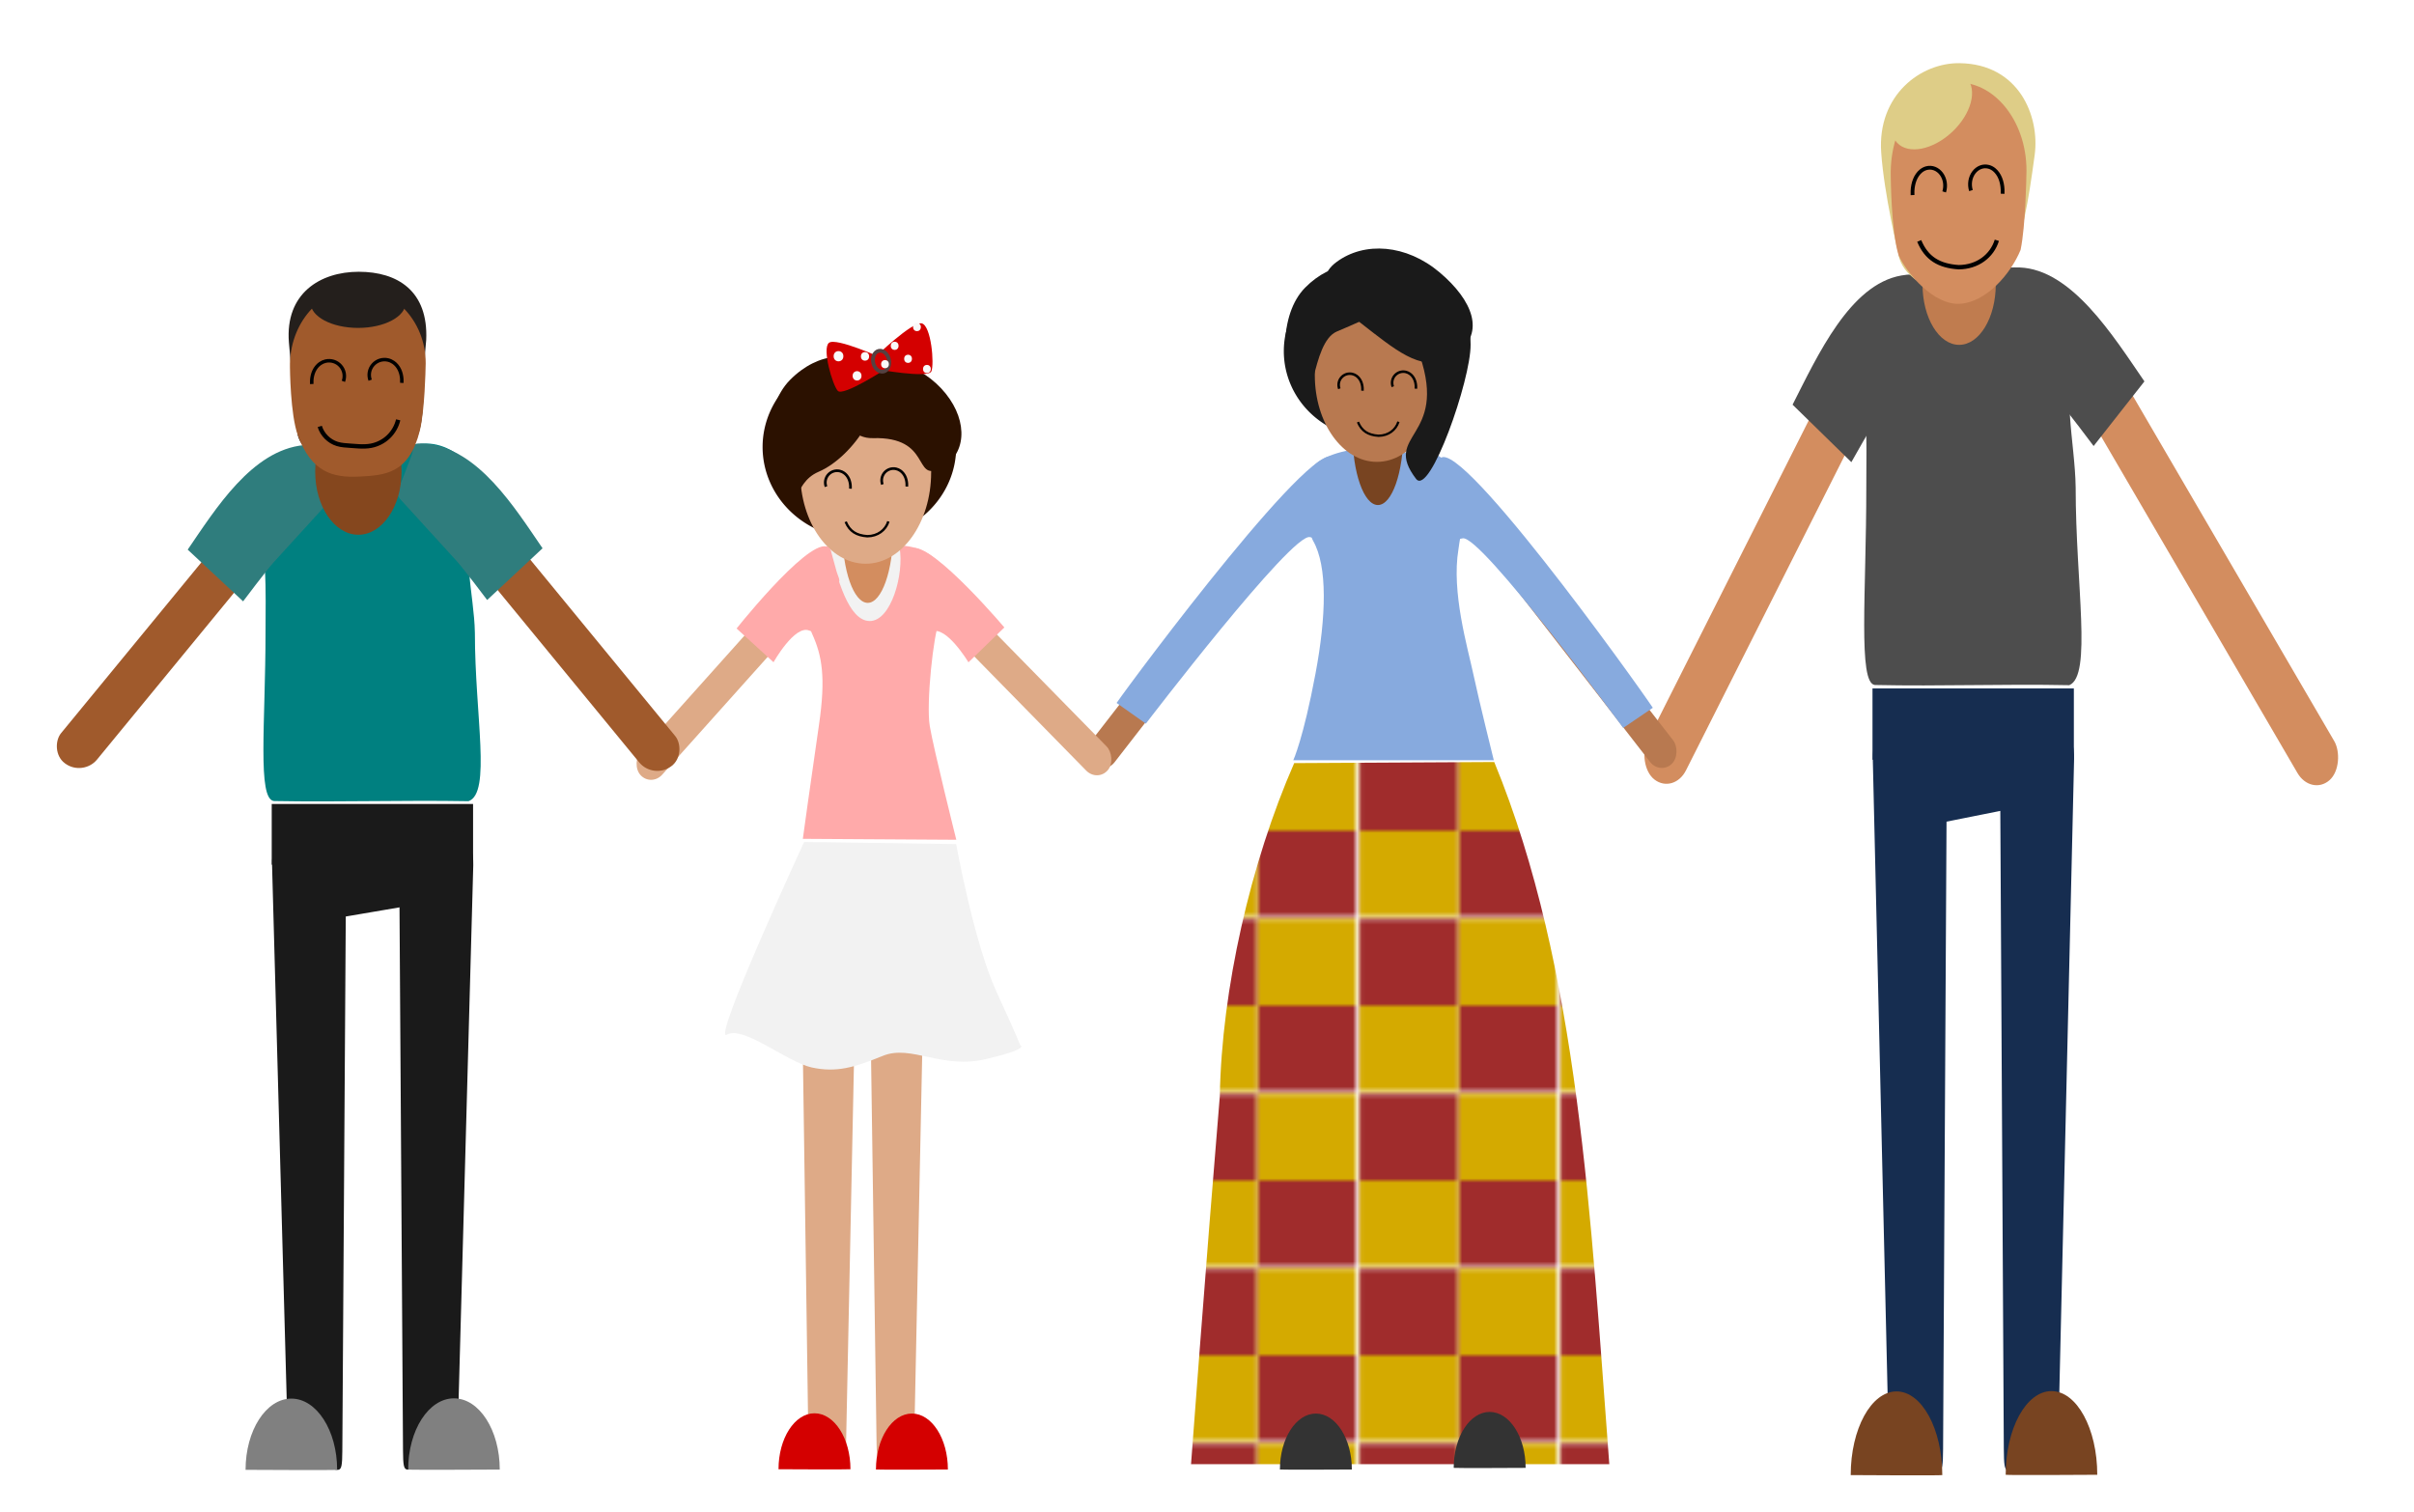 <?xml version="1.0" encoding="UTF-8" standalone="no"?>
<!-- Created with Inkscape (http://www.inkscape.org/) -->

<svg
   xmlns:dc="http://purl.org/dc/elements/1.1/"
   xmlns:cc="http://creativecommons.org/ns#"
   xmlns:rdf="http://www.w3.org/1999/02/22-rdf-syntax-ns#"
   xmlns:svg="http://www.w3.org/2000/svg"
   xmlns="http://www.w3.org/2000/svg"
   xmlns:xlink="http://www.w3.org/1999/xlink"
   xmlns:sodipodi="http://sodipodi.sourceforge.net/DTD/sodipodi-0.dtd"
   xmlns:inkscape="http://www.inkscape.org/namespaces/inkscape"
   width="146.303mm"
   height="91.673mm"
   viewBox="0 0 146.303 91.673"
   version="1.1"
   id="svg8"
   inkscape:version="0.92.2 (5c3e80d, 2017-08-06)"
   sodipodi:docname="fellowship.svg">
  <defs
     id="defs2">
    <pattern
       inkscape:collect="always"
       xlink:href="#pattern2616"
       id="pattern2625"
       patternTransform="matrix(0.265,0,0,0.265,24.953,498.004)" />
    <pattern
       patternTransform="matrix(0.255,0,0,0.259,179.618,537.452)"
       id="pattern8191"
       xlink:href="#pattern8054" />
    <pattern
       patternTransform="matrix(0.255,0,0,0.259,306.758,658.448)"
       id="pattern8054"
       xlink:href="#pattern2011-9" />
    <pattern
       patternTransform="matrix(0.258,0,0,0.262,175.908,633.509)"
       id="pattern2011-9"
       xlink:href="#pattern1992-6" />
    <pattern
       id="pattern1992-6"
       patternTransform="translate(717.772,19.823)"
       height="77.327"
       width="107.222"
       patternUnits="userSpaceOnUse">
      <g
         transform="matrix(0.278,0,0,0.278,259.405,176.245)"
         id="g1798-6">
        <rect
           y="-633.399"
           x="-932.264"
           height="255.848"
           width="55.049"
           id="rect1646-1-5"
           style="opacity:1;fill:#ecf0f1;fill-opacity:1;stroke:#191f23;stroke-width:0;stroke-linecap:butt;stroke-linejoin:round;stroke-miterlimit:2;stroke-dasharray:none;stroke-opacity:1;paint-order:markers stroke fill" />
        <rect
           y="-633.399"
           x="-877.216"
           height="255.848"
           width="55.049"
           id="rect1648-2-0"
           style="opacity:1;fill:#f1c40f;fill-opacity:1;stroke:#191f23;stroke-width:0;stroke-linecap:butt;stroke-linejoin:round;stroke-miterlimit:2;stroke-dasharray:none;stroke-opacity:1;paint-order:markers stroke fill" />
        <rect
           y="-633.399"
           x="-822.167"
           height="255.848"
           width="55.049"
           id="rect1650-6-7"
           style="opacity:1;fill:#1abc9c;fill-opacity:1;stroke:#191f23;stroke-width:0;stroke-linecap:butt;stroke-linejoin:round;stroke-miterlimit:2;stroke-dasharray:none;stroke-opacity:1;paint-order:markers stroke fill" />
        <rect
           y="-633.399"
           x="-767.119"
           height="255.848"
           width="55.049"
           id="rect1652-3-2"
           style="opacity:1;fill:#2ecc71;fill-opacity:1;stroke:#191f23;stroke-width:0;stroke-linecap:butt;stroke-linejoin:round;stroke-miterlimit:2;stroke-dasharray:none;stroke-opacity:1;paint-order:markers stroke fill" />
        <rect
           y="-633.399"
           x="-712.07"
           height="255.848"
           width="55.049"
           id="rect1654-6-6"
           style="opacity:1;fill:#9b59b6;fill-opacity:1;stroke:#191f23;stroke-width:0;stroke-linecap:butt;stroke-linejoin:round;stroke-miterlimit:2;stroke-dasharray:none;stroke-opacity:1;paint-order:markers stroke fill" />
        <rect
           y="-633.399"
           x="-657.022"
           height="255.848"
           width="55.049"
           id="rect1656-7-6"
           style="opacity:1;fill:#e74c3c;fill-opacity:1;stroke:#191f23;stroke-width:0;stroke-linecap:butt;stroke-linejoin:round;stroke-miterlimit:2;stroke-dasharray:none;stroke-opacity:1;paint-order:markers stroke fill" />
        <rect
           y="-633.399"
           x="-601.973"
           height="255.848"
           width="55.049"
           id="rect1658-9-6"
           style="opacity:1;fill:#3498db;fill-opacity:1;stroke:#191f23;stroke-width:0;stroke-linecap:butt;stroke-linejoin:round;stroke-miterlimit:2;stroke-dasharray:none;stroke-opacity:1;paint-order:markers stroke fill" />
        <rect
           y="-377.552"
           x="-932.264"
           height="22.054"
           width="55.049"
           id="rect1660-9-5"
           style="opacity:1;fill:#3498db;fill-opacity:1;stroke:#191f23;stroke-width:0;stroke-linecap:butt;stroke-linejoin:round;stroke-miterlimit:2;stroke-dasharray:none;stroke-opacity:1;paint-order:markers stroke fill" />
        <rect
           y="-377.552"
           x="-877.216"
           height="22.054"
           width="55.049"
           id="rect1662-2-6"
           style="opacity:1;fill:#1a1a1a;fill-opacity:1;stroke:#191f23;stroke-width:0;stroke-linecap:butt;stroke-linejoin:round;stroke-miterlimit:2;stroke-dasharray:none;stroke-opacity:1;paint-order:markers stroke fill" />
        <rect
           y="-377.552"
           x="-822.167"
           height="22.054"
           width="55.049"
           id="rect1664-9-0"
           style="opacity:1;fill:#9b59b6;fill-opacity:1;stroke:#191f23;stroke-width:0;stroke-linecap:butt;stroke-linejoin:round;stroke-miterlimit:2;stroke-dasharray:none;stroke-opacity:1;paint-order:markers stroke fill" />
        <rect
           y="-377.552"
           x="-767.119"
           height="22.054"
           width="55.049"
           id="rect1666-9-2"
           style="opacity:1;fill:#1a1a1a;fill-opacity:1;stroke:#191f23;stroke-width:0;stroke-linecap:butt;stroke-linejoin:round;stroke-miterlimit:2;stroke-dasharray:none;stroke-opacity:1;paint-order:markers stroke fill" />
        <rect
           y="-377.552"
           x="-712.07"
           height="22.054"
           width="55.049"
           id="rect1668-8-6"
           style="opacity:1;fill:#1abc9c;fill-opacity:1;stroke:#191f23;stroke-width:0;stroke-linecap:butt;stroke-linejoin:round;stroke-miterlimit:2;stroke-dasharray:none;stroke-opacity:1;paint-order:markers stroke fill" />
        <rect
           y="-377.552"
           x="-657.022"
           height="22.054"
           width="55.049"
           id="rect1670-2-5"
           style="opacity:1;fill:#1a1a1a;fill-opacity:1;stroke:#191f23;stroke-width:0;stroke-linecap:butt;stroke-linejoin:round;stroke-miterlimit:2;stroke-dasharray:none;stroke-opacity:1;paint-order:markers stroke fill" />
        <rect
           y="-377.552"
           x="-601.973"
           height="22.054"
           width="55.049"
           id="rect1672-6-9"
           style="opacity:1;fill:#ecf0f1;fill-opacity:1;stroke:#191f23;stroke-width:0;stroke-linecap:butt;stroke-linejoin:round;stroke-miterlimit:2;stroke-dasharray:none;stroke-opacity:1;paint-order:markers stroke fill" />
      </g>
    </pattern>
    <pattern
       patternUnits="userSpaceOnUse"
       width="45.255"
       height="39.598"
       patternTransform="matrix(0.265,0,0,0.265,94.48,466.689)"
       id="pattern2616">
      <g
         id="g1898"
         transform="matrix(3.78,0,0,3.78,-357.089,-1763.865)">
        <rect
           style="opacity:1;vector-effect:none;fill:#a02c2c;fill-opacity:1;stroke:none;stroke-width:0.265;stroke-linecap:butt;stroke-linejoin:round;stroke-miterlimit:4;stroke-dasharray:none;stroke-dashoffset:0;stroke-opacity:1;paint-order:markers stroke fill"
           id="rect1847"
           width="5.987"
           height="5.238"
           x="94.48"
           y="466.689" />
        <rect
           style="opacity:1;vector-effect:none;fill:#a02c2c;fill-opacity:1;stroke:none;stroke-width:0.265;stroke-linecap:butt;stroke-linejoin:round;stroke-miterlimit:4;stroke-dasharray:none;stroke-dashoffset:0;stroke-opacity:1;paint-order:markers stroke fill"
           id="rect1847-5"
           width="5.987"
           height="5.238"
           x="100.467"
           y="471.928" />
        <rect
           style="opacity:1;vector-effect:none;fill:#d4aa00;fill-opacity:1;stroke:none;stroke-width:0.265;stroke-linecap:butt;stroke-linejoin:round;stroke-miterlimit:4;stroke-dasharray:none;stroke-dashoffset:0;stroke-opacity:1;paint-order:markers stroke fill"
           id="rect1847-5-9"
           width="5.987"
           height="5.238"
           x="100.467"
           y="466.689" />
        <rect
           style="opacity:1;vector-effect:none;fill:#d4aa00;fill-opacity:1;stroke:none;stroke-width:0.265;stroke-linecap:butt;stroke-linejoin:round;stroke-miterlimit:4;stroke-dasharray:none;stroke-dashoffset:0;stroke-opacity:1;paint-order:markers stroke fill"
           id="rect1847-5-9-0"
           width="5.987"
           height="5.238"
           x="94.48"
           y="471.928" />
      </g>
    </pattern>
    <pattern
       y="0"
       x="0"
       height="6"
       width="6"
       patternUnits="userSpaceOnUse"
       id="EMFhbasepattern" />
  </defs>
  <sodipodi:namedview
     id="base"
     pagecolor="#ffffff"
     bordercolor="#666666"
     borderopacity="1.0"
     inkscape:pageopacity="0.0"
     inkscape:pageshadow="2"
     inkscape:zoom="0.35355339"
     inkscape:cx="213.00996"
     inkscape:cy="256.61994"
     inkscape:document-units="mm"
     inkscape:current-layer="layer1"
     showgrid="false"
     inkscape:snap-global="false"
     showguides="true"
     inkscape:guide-bbox="true"
     inkscape:window-width="1366"
     inkscape:window-height="768"
     inkscape:window-x="0"
     inkscape:window-y="0"
     inkscape:window-maximized="1"
     fit-margin-top="0"
     fit-margin-left="0"
     fit-margin-right="0"
     fit-margin-bottom="0" />
  <g
     inkscape:label="Layer 1"
     inkscape:groupmode="layer"
     id="layer1"
     transform="translate(45.245,-484.752)">
    <rect
       style="opacity:1;vector-effect:none;fill:#333333;fill-opacity:1;stroke:none;stroke-width:0.257;stroke-linecap:butt;stroke-linejoin:round;stroke-miterlimit:4;stroke-dasharray:none;stroke-dashoffset:0;stroke-opacity:1;paint-order:markers stroke fill"
       id="rect3189"
       width="146.303"
       height="91.673"
       x="-131.562"
       y="289.691"
       ry="1.63" />
    <rect
       transform="matrix(0.794,0.608,-0.45,0.893,0,0)"
       ry="1.63"
       y="366.692"
       x="292.164"
       height="29.132"
       width="2.952"
       id="rect7932-7-3"
       style="opacity:1;vector-effect:none;fill:#d38d5f;fill-opacity:1;fill-rule:nonzero;stroke:none;stroke-width:0;stroke-linecap:butt;stroke-linejoin:round;stroke-miterlimit:4;stroke-dasharray:none;stroke-dashoffset:0;stroke-opacity:1;paint-order:markers stroke fill" />
    <rect
       transform="matrix(-0.731,0.682,0.613,0.79,0,0)"
       ry="0.985"
       y="410.742"
       x="281.546"
       height="17.603"
       width="1.916"
       id="rect7932-5-4-4-0"
       style="opacity:1;vector-effect:none;fill:#b87950;fill-opacity:1;fill-rule:nonzero;stroke:none;stroke-width:0;stroke-linecap:butt;stroke-linejoin:round;stroke-miterlimit:4;stroke-dasharray:none;stroke-dashoffset:0;stroke-opacity:1;paint-order:markers stroke fill" />
    <path
       inkscape:connector-curvature="0"
       style="opacity:1;vector-effect:none;fill:#87aade;fill-opacity:1;stroke:none;stroke-width:0;stroke-linecap:butt;stroke-linejoin:round;stroke-miterlimit:4;stroke-dasharray:none;stroke-dashoffset:0;stroke-opacity:1;paint-order:markers stroke fill"
       d="m 42.643,513.256 -0.458,1.213 c -0.197,0.523 -0.459,0.688 -0.081,1.099 0,0 -0.563,2.241 1.296,1.814 1.1,-0.253 9.73,11.491 9.73,11.491 l 1.796,-1.221 c -0.964,-1.459 -12.327,-17.329 -12.962,-14.957 z"
       id="rect903-3-2-6-8-2-1"
       sodipodi:nodetypes="cccscccc" />
    <rect
       transform="matrix(0.731,0.682,-0.613,0.79,0,0)"
       ry="0.985"
       y="357.961"
       x="342.71"
       height="17.603"
       width="1.916"
       id="rect7932-5-4-4"
       style="opacity:1;vector-effect:none;fill:#b87950;fill-opacity:1;fill-rule:nonzero;stroke:none;stroke-width:0;stroke-linecap:butt;stroke-linejoin:round;stroke-miterlimit:4;stroke-dasharray:none;stroke-dashoffset:0;stroke-opacity:1;paint-order:markers stroke fill" />
    <rect
       transform="matrix(0.681,0.732,-0.667,0.745,0,0)"
       ry="0.985"
       y="350.834"
       x="350.478"
       height="17.603"
       width="1.916"
       id="rect7932-5-4"
       style="opacity:1;vector-effect:none;fill:#deaa87;fill-opacity:1;fill-rule:nonzero;stroke:none;stroke-width:0;stroke-linecap:butt;stroke-linejoin:round;stroke-miterlimit:4;stroke-dasharray:none;stroke-dashoffset:0;stroke-opacity:1;paint-order:markers stroke fill" />
    <rect
       transform="matrix(-0.755,0.655,0.504,0.864,0,0)"
       ry="1.63"
       y="443.7"
       x="187.102"
       height="29.132"
       width="2.952"
       id="rect7932-7-3-8"
       style="opacity:1;vector-effect:none;fill:#d38d5f;fill-opacity:1;fill-rule:nonzero;stroke:none;stroke-width:0;stroke-linecap:butt;stroke-linejoin:round;stroke-miterlimit:4;stroke-dasharray:none;stroke-dashoffset:0;stroke-opacity:1;paint-order:markers stroke fill" />
    <rect
       transform="matrix(0.804,0.594,-0.635,0.773,0,0)"
       ry="1.335"
       y="428.216"
       x="304.323"
       height="23.856"
       width="2.704"
       id="rect7932-7"
       style="opacity:1;vector-effect:none;fill:#a05a2c;fill-opacity:1;fill-rule:nonzero;stroke:none;stroke-width:0;stroke-linecap:butt;stroke-linejoin:round;stroke-miterlimit:4;stroke-dasharray:none;stroke-dashoffset:0;stroke-opacity:1;paint-order:markers stroke fill" />
    <g
       id="g985">
      <path
         style="opacity:1;vector-effect:none;fill:#1a1a1a;fill-opacity:1;fill-rule:nonzero;stroke:none;stroke-width:0;stroke-linecap:butt;stroke-linejoin:round;stroke-miterlimit:4;stroke-dasharray:none;stroke-dashoffset:0;stroke-opacity:1;paint-order:markers stroke fill"
         d="m -25.987,573.777 0.168,-0.014 c 1.155,-0.098 1.31,0.646 1.321,-1.057 l 0.226,-35.085 c 0.011,-1.704 -1.049,-2.716 -2.204,-2.618 l -0.168,0.014 c -1.155,0.098 -2.158,0.491 -2.112,2.194 l 0.943,34.395 c 0.047,1.703 1.826,1.012 1.826,2.171 z"
         id="path7946"
         inkscape:connector-curvature="0" />
      <path
         style="opacity:1;vector-effect:none;fill:#808080;fill-opacity:1;fill-rule:nonzero;stroke:none;stroke-width:0;stroke-linecap:butt;stroke-linejoin:round;stroke-miterlimit:4;stroke-dasharray:none;stroke-dashoffset:0;stroke-opacity:1;paint-order:markers stroke fill"
         d="m -30.362,573.84 c 0,0 5.47,0.03 5.55,0 0,-2.384 -1.242,-4.317 -2.775,-4.317 -1.533,0 -2.775,1.933 -2.775,4.317 z"
         id="path7978-7"
         inkscape:connector-curvature="0" />
    </g>
    <rect
       transform="matrix(-0.804,0.594,0.635,0.773,0,0)"
       ry="1.335"
       y="401.075"
       x="339.936"
       height="23.856"
       width="2.704"
       id="rect7932"
       style="opacity:1;vector-effect:none;fill:#a05a2c;fill-opacity:1;fill-rule:nonzero;stroke:none;stroke-width:0;stroke-linecap:butt;stroke-linejoin:round;stroke-miterlimit:4;stroke-dasharray:none;stroke-dashoffset:0;stroke-opacity:1;paint-order:markers stroke fill" />
    <rect
       style="opacity:1;vector-effect:none;fill:#1a1a1a;fill-opacity:1;fill-rule:nonzero;stroke:none;stroke-width:0;stroke-linecap:butt;stroke-linejoin:round;stroke-miterlimit:4;stroke-dasharray:none;stroke-dashoffset:0;stroke-opacity:1;paint-order:markers stroke fill"
       id="rect7944"
       width="3.356"
       height="9.633"
       x="-528.965"
       y="130.721"
       ry="1.656"
       transform="matrix(-0.209,-0.978,-0.986,0.168,0,0)" />
    <path
       inkscape:connector-curvature="0"
       id="path7974"
       d="m -16.464,523.111 c 0,5.005 1.01,9.717 -0.388,10.203 -4.031,-0.07 -7.757,0.063 -11.788,-0.01 -1.024,-0.107 -0.513,-4.772 -0.513,-10.202 0,-2.395 0.155,-5.508 -0.808,-7.657 -0.525,-1.172 0.562,-1.23 2.29,-2.447 0.978,-0.689 2.704,-1.054 4.097,-0.439 1.992,-0.404 2.162,-0.335 3.367,-0.783 2.093,-0.779 4.953,1.807 3.846,3.903 -1.029,2.405 -0.142,5.051 -0.103,7.432 z"
       style="opacity:1;vector-effect:none;fill:#008080;fill-opacity:1;fill-rule:nonzero;stroke:none;stroke-width:0;stroke-linecap:butt;stroke-linejoin:round;stroke-miterlimit:4;stroke-dasharray:none;stroke-dashoffset:0;stroke-opacity:1;paint-order:markers stroke fill"
       sodipodi:nodetypes="cccssscsccc" />
    <path
       inkscape:connector-curvature="0"
       style="opacity:1;vector-effect:none;fill:#2f7d7d;fill-opacity:1;stroke:none;stroke-width:0;stroke-linecap:butt;stroke-linejoin:round;stroke-miterlimit:4;stroke-dasharray:none;stroke-dashoffset:0;stroke-opacity:1;paint-order:markers stroke fill"
       d="m -25.924,512.453 0.539,1.405 c 0.232,0.605 0.538,0.796 0.101,1.275 l -3.358,3.681 c -0.437,0.479 -1.869,2.386 -1.869,2.386 l -3.358,-3.134 c 1.693,-2.471 3.894,-6.029 7.034,-6.333 1.034,-0.1 0.678,0.114 0.911,0.72 z"
       id="rect903-3-2-1" />
    <path
       inkscape:connector-curvature="0"
       style="opacity:1;vector-effect:none;fill:#2f7d7d;fill-opacity:1;stroke:none;stroke-width:0;stroke-linecap:butt;stroke-linejoin:round;stroke-miterlimit:4;stroke-dasharray:none;stroke-dashoffset:0;stroke-opacity:1;paint-order:markers stroke fill"
       d="m -20.308,512.371 -0.539,1.405 c -0.232,0.605 -0.538,0.796 -0.101,1.275 l 3.358,3.681 c 0.437,0.479 1.869,2.386 1.869,2.386 l 3.358,-3.134 c -1.693,-2.471 -3.894,-6.029 -7.034,-6.333 -1.034,-0.1 -0.678,0.114 -0.911,0.72 z"
       id="rect903-3-2" />
    <ellipse
       style="opacity:1;vector-effect:none;fill:#85471e;fill-opacity:1;fill-rule:nonzero;stroke:none;stroke-width:0;stroke-linecap:butt;stroke-linejoin:round;stroke-miterlimit:4;stroke-dasharray:none;stroke-dashoffset:0;stroke-opacity:1;paint-order:markers stroke fill"
       id="ellipse8004"
       cx="-23.526"
       cy="513.338"
       rx="2.617"
       ry="3.826" />
    <path
       inkscape:connector-curvature="0"
       style="opacity:1;vector-effect:none;fill:#241f1c;fill-opacity:1;fill-rule:nonzero;stroke:none;stroke-width:0;stroke-linecap:butt;stroke-linejoin:round;stroke-miterlimit:4;stroke-dasharray:none;stroke-dashoffset:0;stroke-opacity:1;paint-order:markers stroke fill"
       d="m -23.502,501.224 c 2.348,0 4.223,1.16 4.088,4.131 -0.484,4.575 0.782,7.595 -4.262,7.654 -2.348,0 -3.446,-1.198 -3.539,-1.983 0,0 -0.345,-3.355 -0.52,-5.516 -0.24,-2.964 1.885,-4.286 4.234,-4.286 z"
       id="path8006" />
    <path
       inkscape:connector-curvature="0"
       id="path8008"
       d="m -23.562,502.223 c 2.277,0 4.249,2.144 4.11,4.798 0,0 -0.043,2.6 -0.351,3.838 -0.646,2.594 -2.086,2.703 -3.679,2.779 -1.593,0.076 -2.888,-0.259 -3.71,-2.497 -0.463,-1.259 -0.48,-4.12 -0.48,-4.12 -0.059,-2.657 1.833,-4.798 4.11,-4.798 z"
       style="opacity:1;vector-effect:none;fill:#a05a2c;fill-opacity:1;fill-rule:nonzero;stroke:none;stroke-width:0;stroke-linecap:butt;stroke-linejoin:round;stroke-miterlimit:4;stroke-dasharray:none;stroke-dashoffset:0;stroke-opacity:1;paint-order:markers stroke fill" />
    <ellipse
       style="opacity:1;vector-effect:none;fill:#241f1c;fill-opacity:1;fill-rule:nonzero;stroke:none;stroke-width:0;stroke-linecap:butt;stroke-linejoin:round;stroke-miterlimit:4;stroke-dasharray:none;stroke-dashoffset:0;stroke-opacity:1;paint-order:markers stroke fill"
       id="ellipse8010"
       cx="-23.541"
       cy="503.097"
       rx="2.883"
       ry="1.53" />
    <rect
       transform="scale(-1,1)"
       y="533.482"
       x="16.574"
       height="3.681"
       width="12.203"
       id="rect8012"
       style="opacity:1;vector-effect:none;fill:#1a1a1a;fill-opacity:1;fill-rule:nonzero;stroke:#f1c40f;stroke-width:0;stroke-linecap:butt;stroke-linejoin:round;stroke-miterlimit:4;stroke-dasharray:none;stroke-dashoffset:0;stroke-opacity:1;paint-order:markers stroke fill" />
    <path
       inkscape:connector-curvature="0"
       id="path8022"
       d="m -22.811,507.796 c -0.058,-0.156 -0.072,-0.327 -0.042,-0.491 0.03,-0.163 0.106,-0.318 0.216,-0.443 0.11,-0.125 0.254,-0.219 0.412,-0.27 0.158,-0.051 0.33,-0.058 0.492,-0.021 0.118,0.027 0.23,0.077 0.329,0.146 0.162,0.112 0.289,0.272 0.373,0.451 0.084,0.179 0.127,0.375 0.138,0.572 0.004,0.073 0.004,0.146 0,0.219"
       style="fill:none;fill-rule:nonzero;stroke:#000000;stroke-width:0.212;stroke-linecap:butt;stroke-linejoin:miter;stroke-miterlimit:4;stroke-dasharray:none;stroke-opacity:1" />
    <path
       inkscape:connector-curvature="0"
       style="fill:none;fill-rule:nonzero;stroke:#000000;stroke-width:0.212;stroke-linecap:butt;stroke-linejoin:miter;stroke-miterlimit:4;stroke-dasharray:none;stroke-opacity:1"
       d="m -24.433,507.865 c 0.058,-0.156 0.072,-0.327 0.042,-0.491 -0.03,-0.163 -0.106,-0.318 -0.216,-0.443 -0.11,-0.125 -0.254,-0.219 -0.412,-0.27 -0.158,-0.051 -0.33,-0.058 -0.492,-0.021 -0.118,0.027 -0.23,0.077 -0.329,0.146 -0.162,0.112 -0.289,0.272 -0.373,0.451 -0.084,0.179 -0.127,0.375 -0.138,0.572 -0.004,0.073 -0.004,0.146 0,0.219"
       id="path8026" />
    <path
       inkscape:connector-curvature="0"
       id="path8030"
       d="m -25.865,510.599 c 0.151,0.498 0.562,0.908 1.06,1.06 0.259,0.079 0.534,0.09 0.804,0.11 0.171,0.012 0.341,0.028 0.512,0.036 0.244,0.012 0.491,0.009 0.731,-0.036 0.394,-0.075 0.765,-0.265 1.055,-0.542 0.29,-0.277 0.497,-0.639 0.59,-1.029"
       style="fill:none;fill-rule:nonzero;stroke:#000000;stroke-width:0.265px;stroke-linecap:butt;stroke-linejoin:miter;stroke-opacity:1" />
    <path
       inkscape:connector-curvature="0"
       id="path7946-8"
       d="m -19.331,573.761 -0.168,-0.014 c -1.155,-0.098 -1.31,0.646 -1.321,-1.057 l -0.226,-35.085 c -0.011,-1.704 1.049,-2.716 2.204,-2.618 l 0.168,0.014 c 1.155,0.098 2.158,0.491 2.112,2.194 l -0.943,34.395 c -0.047,1.703 -1.826,1.012 -1.826,2.171 z"
       style="opacity:1;vector-effect:none;fill:#1a1a1a;fill-opacity:1;fill-rule:nonzero;stroke:none;stroke-width:0;stroke-linecap:butt;stroke-linejoin:round;stroke-miterlimit:4;stroke-dasharray:none;stroke-dashoffset:0;stroke-opacity:1;paint-order:markers stroke fill" />
    <path
       inkscape:connector-curvature="0"
       id="path7978-7-3"
       d="m -14.957,573.824 c 0,0 -5.47,0.03 -5.55,0 0,-2.384 1.242,-4.317 2.775,-4.317 1.533,0 2.775,1.933 2.775,4.317 z"
       style="opacity:1;vector-effect:none;fill:#808080;fill-opacity:1;fill-rule:nonzero;stroke:none;stroke-width:0;stroke-linecap:butt;stroke-linejoin:round;stroke-miterlimit:4;stroke-dasharray:none;stroke-dashoffset:0;stroke-opacity:1;paint-order:markers stroke fill" />
    <path
       style="opacity:1;vector-effect:none;fill:#deaa87;fill-opacity:1;fill-rule:nonzero;stroke:none;stroke-width:0;stroke-linecap:butt;stroke-linejoin:round;stroke-miterlimit:4;stroke-dasharray:none;stroke-dashoffset:0;stroke-opacity:1;paint-order:markers stroke fill"
       d="m 4.992,544.197 c -0.888,0.073 -1.63,0.871 -1.617,1.787 l 0.378,26.462 c 0.013,0.916 0.106,1.397 0.995,1.323 0.888,-0.073 1.268,-0.738 1.287,-1.655 l 0.548,-26.395 c 0.019,-0.916 -0.702,-1.595 -1.59,-1.522 z"
       id="rect7932-5-4-0-7-2-5"
       inkscape:connector-curvature="0"
       sodipodi:nodetypes="sssssss" />
    <path
       style="opacity:1;vector-effect:none;fill:#deaa87;fill-opacity:1;fill-rule:nonzero;stroke:none;stroke-width:0;stroke-linecap:butt;stroke-linejoin:round;stroke-miterlimit:4;stroke-dasharray:none;stroke-dashoffset:0;stroke-opacity:1;paint-order:markers stroke fill"
       d="m 9.12,544.032 c -0.888,0.073 -1.63,0.871 -1.617,1.787 l 0.378,26.462 c 0.013,0.916 0.106,1.397 0.995,1.323 0.888,-0.073 1.268,-0.738 1.287,-1.655 l 0.548,-26.395 c 0.019,-0.916 -0.702,-1.595 -1.59,-1.522 z"
       id="rect7932-5-4-0-7-2"
       inkscape:connector-curvature="0"
       sodipodi:nodetypes="sssssss" />
    <rect
       transform="matrix(-0.647,0.762,0.7,0.714,0,0)"
       ry="0.985"
       y="344.599"
       x="357.073"
       height="17.603"
       width="1.916"
       id="rect7932-5-4-0"
       style="opacity:1;vector-effect:none;fill:#deaa87;fill-opacity:1;fill-rule:nonzero;stroke:none;stroke-width:0;stroke-linecap:butt;stroke-linejoin:round;stroke-miterlimit:4;stroke-dasharray:none;stroke-dashoffset:0;stroke-opacity:1;paint-order:markers stroke fill" />
    <path
       style="opacity:1;vector-effect:none;fill:#f2f2f2;fill-opacity:1;stroke:none;stroke-width:0.255;stroke-linecap:butt;stroke-linejoin:round;stroke-miterlimit:4;stroke-dasharray:none;stroke-dashoffset:0;stroke-opacity:1;paint-order:markers stroke fill"
       d="m 10.729,522.187 c 0,2.616 -1.509,4.737 -3.37,4.737 -1.861,0 1.294,-1.432 -2.135,-4.048 -1.171,-0.893 -2.025,-3.579 -1.275,-4.447 0.582,-0.675 2.597,-0.978 3.411,-0.978 0.762,0 3.007,0.436 3.571,1.035 0.815,0.865 -0.201,2.156 -0.201,3.702 z"
       id="path1297"
       inkscape:connector-curvature="0"
       sodipodi:nodetypes="sssssss" />
    <ellipse
       style="opacity:1;vector-effect:none;fill:#d38d5f;fill-opacity:1;stroke:none;stroke-width:0.244;stroke-linecap:butt;stroke-linejoin:round;stroke-miterlimit:4;stroke-dasharray:none;stroke-dashoffset:0;stroke-opacity:1;paint-order:markers stroke fill"
       id="path1293"
       cx="7.345"
       cy="516.901"
       rx="1.543"
       ry="4.391" />
    <path
       style="opacity:1;vector-effect:none;fill:#2b1100;fill-opacity:1;stroke:none;stroke-width:0;stroke-linecap:butt;stroke-linejoin:round;stroke-miterlimit:4;stroke-dasharray:none;stroke-dashoffset:0;stroke-opacity:1;paint-order:markers stroke fill"
       d="m 12.707,511.845 a 5.867,5.561 0 0 1 -5.867,5.561 5.867,5.561 0 0 1 -5.867,-5.561 5.867,5.561 0 0 1 5.867,-5.561 5.867,5.561 0 0 1 5.867,5.561 z"
       id="path1085"
       inkscape:connector-curvature="0" />
    <path
       style="fill:#ffaaaa;fill-opacity:1;stroke:none;stroke-width:0.23;stroke-linecap:butt;stroke-linejoin:miter;stroke-miterlimit:4;stroke-dasharray:none;stroke-opacity:1"
       d="m 3.764,518.371 c 0.387,-0.306 1.211,-0.674 1.275,-0.411 0.435,1.785 1.133,4.442 2.435,4.434 1.301,-0.009 2.074,-2.866 1.806,-4.415 -0.026,-0.148 0.228,-0.173 0.566,-0.107 2.341,0.409 3.262,3.041 1.833,4.573 -0.344,0.689 -0.804,4.938 -0.574,6.316 0.23,1.378 1.608,6.89 1.608,6.89 l -9.301,-0.057 c 0,0 0.49,-3.573 0.976,-6.89 0.427,-2.911 0.182,-4.217 -0.402,-5.512 -0.508,-1.126 -1.483,-3.823 -0.221,-4.821 z"
       id="path1295"
       inkscape:connector-curvature="0"
       sodipodi:nodetypes="sszsccsccsss" />
    <path
       style="opacity:1;vector-effect:none;fill:#deaa87;fill-opacity:1;stroke:none;stroke-width:0;stroke-linecap:butt;stroke-linejoin:round;stroke-miterlimit:4;stroke-dasharray:none;stroke-dashoffset:0;stroke-opacity:1;paint-order:markers stroke fill"
       d="m 11.188,513.385 c 0,3.057 -1.777,5.536 -3.968,5.536 -2.192,0 -3.968,-2.479 -3.968,-5.536 -3e-6,-3.057 -0.468,-5.246 3.866,-5.439 4.335,-0.193 4.071,2.382 4.071,5.439 z"
       id="path1064"
       inkscape:connector-curvature="0"
       sodipodi:nodetypes="ssszs" />
    <path
       style="opacity:1;vector-effect:none;fill:#2b1100;fill-opacity:1;stroke:none;stroke-width:0;stroke-linecap:butt;stroke-linejoin:round;stroke-miterlimit:4;stroke-dasharray:none;stroke-dashoffset:0;stroke-opacity:1;paint-order:markers stroke fill"
       d="m 7.636,507.446 c 1.051,1.549 -1.098,4.971 -3.277,5.905 -1.674,0.718 -1.157,2.9 -2.207,1.351 -1.051,-1.549 -1.232,-5.186 0.481,-6.92 1.713,-1.734 3.953,-1.884 5.004,-0.335 z"
       id="path1067"
       inkscape:connector-curvature="0"
       sodipodi:nodetypes="sssss" />
    <path
       style="opacity:1;vector-effect:none;fill:#2b1100;fill-opacity:1;stroke:none;stroke-width:0;stroke-linecap:butt;stroke-linejoin:round;stroke-miterlimit:4;stroke-dasharray:none;stroke-dashoffset:0;stroke-opacity:1;paint-order:markers stroke fill"
       d="m 11.702,513.162 c -1.609,0.775 -0.481,-1.953 -4.045,-1.854 -2.242,0.062 -2.664,-3.69 -1.055,-4.465 1.609,-0.775 4.055,0.012 5.463,1.757 1.408,1.745 1.246,3.788 -0.363,4.562 z"
       id="path1067-8"
       inkscape:connector-curvature="0"
       sodipodi:nodetypes="csccc" />
    <path
       inkscape:connector-curvature="0"
       id="path8022-9"
       d="m 8.234,514.115 c -0.044,-0.12 -0.056,-0.253 -0.032,-0.379 0.023,-0.126 0.082,-0.245 0.166,-0.342 0.085,-0.096 0.196,-0.169 0.318,-0.208 0.122,-0.039 0.255,-0.045 0.38,-0.016 0.091,0.021 0.177,0.06 0.254,0.113 0.125,0.087 0.223,0.21 0.288,0.348 0.065,0.138 0.098,0.289 0.107,0.441 0.003,0.056 0.003,0.113 0,0.169"
       style="fill:none;fill-rule:nonzero;stroke:#000000;stroke-width:0.163;stroke-linecap:butt;stroke-linejoin:miter;stroke-miterlimit:4;stroke-dasharray:none;stroke-opacity:1" />
    <path
       inkscape:connector-curvature="0"
       id="path8030-5"
       d="m 6.008,516.377 c 0.241,0.582 0.658,0.832 1.313,0.876 0.628,-0.003 1.111,-0.37 1.275,-0.897"
       style="fill:none;fill-rule:nonzero;stroke:#000000;stroke-width:0.146px;stroke-linecap:butt;stroke-linejoin:miter;stroke-opacity:1"
       sodipodi:nodetypes="ccc" />
    <path
       style="fill:#d40000;stroke:none;stroke-width:0.124px;stroke-linecap:butt;stroke-linejoin:miter;stroke-opacity:1"
       d="m 7.748,506.438 c 0,0 2.314,-2.238 2.879,-2.084 0.564,0.154 0.763,2.459 0.575,2.906 -0.188,0.446 -3.357,-0.135 -3.357,-0.135 z"
       id="path1141"
       inkscape:connector-curvature="0" />
    <path
       style="fill:#d40000;stroke:none;stroke-width:0.119px;stroke-linecap:butt;stroke-linejoin:miter;stroke-opacity:1"
       d="m 8.236,506.467 c 0,0 -2.806,-1.278 -3.24,-0.937 -0.435,0.341 0.214,2.562 0.536,2.913 0.322,0.351 2.865,-1.301 2.865,-1.301 z"
       id="path1141-0"
       inkscape:connector-curvature="0" />
    <ellipse
       style="opacity:1;vector-effect:none;fill:#d40000;fill-opacity:1;stroke:#554141;stroke-width:0.229;stroke-linecap:butt;stroke-linejoin:round;stroke-miterlimit:4;stroke-dasharray:none;stroke-dashoffset:0;stroke-opacity:1;paint-order:markers stroke fill"
       id="path1139"
       transform="rotate(-13.42)"
       ry="0.643"
       rx="0.486"
       cy="494.704"
       cx="-109.653" />
    <path
       inkscape:connector-curvature="0"
       id="path8022-9-3"
       d="m 4.817,514.246 c -0.044,-0.12 -0.056,-0.253 -0.032,-0.379 0.023,-0.126 0.082,-0.245 0.166,-0.342 0.085,-0.096 0.196,-0.169 0.318,-0.208 0.122,-0.039 0.255,-0.045 0.38,-0.016 0.091,0.021 0.177,0.06 0.254,0.113 0.125,0.087 0.223,0.21 0.288,0.348 0.065,0.138 0.098,0.289 0.107,0.441 0.003,0.056 0.003,0.113 0,0.169"
       style="fill:none;fill-rule:nonzero;stroke:#000000;stroke-width:0.163;stroke-linecap:butt;stroke-linejoin:miter;stroke-miterlimit:4;stroke-dasharray:none;stroke-opacity:1" />
    <path
       style="fill:none;stroke:none;stroke-width:0.23px;stroke-linecap:butt;stroke-linejoin:miter;stroke-opacity:1"
       d="m -1.412,504.836 1.259,-0.081 -0.122,0.284 0.325,0.162 -1.38,0.447 z"
       id="path1203"
       inkscape:connector-curvature="0" />
    <ellipse
       ry="0.31"
       rx="0.295"
       cy="506.342"
       cx="5.573"
       id="use1225"
       style="opacity:1;vector-effect:none;fill:#f9f9f9;fill-opacity:1;stroke:none;stroke-width:0.199;stroke-linecap:butt;stroke-linejoin:round;stroke-miterlimit:4;stroke-dasharray:none;stroke-dashoffset:0;stroke-opacity:1;paint-order:markers stroke fill" />
    <ellipse
       ry="0.283"
       rx="0.269"
       cy="507.532"
       cx="6.698"
       id="use1227"
       style="opacity:1;vector-effect:none;fill:#f9f9f9;fill-opacity:1;stroke:none;stroke-width:0.182;stroke-linecap:butt;stroke-linejoin:round;stroke-miterlimit:4;stroke-dasharray:none;stroke-dashoffset:0;stroke-opacity:1;paint-order:markers stroke fill" />
    <ellipse
       ry="0.262"
       rx="0.249"
       cy="506.352"
       cx="7.18"
       id="use1237"
       style="opacity:1;vector-effect:none;fill:#f9f9f9;fill-opacity:1;stroke:none;stroke-width:0.168;stroke-linecap:butt;stroke-linejoin:round;stroke-miterlimit:4;stroke-dasharray:none;stroke-dashoffset:0;stroke-opacity:1;paint-order:markers stroke fill" />
    <ellipse
       ry="0.249"
       rx="0.236"
       cy="506.5"
       cx="9.789"
       id="use1277"
       style="opacity:1;vector-effect:none;fill:#f9f9f9;fill-opacity:1;stroke:none;stroke-width:0.16;stroke-linecap:butt;stroke-linejoin:round;stroke-miterlimit:4;stroke-dasharray:none;stroke-dashoffset:0;stroke-opacity:1;paint-order:markers stroke fill" />
    <ellipse
       ry="0.249"
       rx="0.236"
       cy="504.576"
       cx="10.329"
       id="use1279"
       style="opacity:1;vector-effect:none;fill:#f9f9f9;fill-opacity:1;stroke:none;stroke-width:0.16;stroke-linecap:butt;stroke-linejoin:round;stroke-miterlimit:4;stroke-dasharray:none;stroke-dashoffset:0;stroke-opacity:1;paint-order:markers stroke fill" />
    <ellipse
       ry="0.249"
       rx="0.236"
       cy="505.712"
       cx="8.977"
       id="use1281"
       style="opacity:1;vector-effect:none;fill:#f9f9f9;fill-opacity:1;stroke:none;stroke-width:0.16;stroke-linecap:butt;stroke-linejoin:round;stroke-miterlimit:4;stroke-dasharray:none;stroke-dashoffset:0;stroke-opacity:1;paint-order:markers stroke fill" />
    <ellipse
       ry="0.249"
       rx="0.236"
       cy="506.824"
       cx="8.392"
       id="use1283"
       style="opacity:1;vector-effect:none;fill:#f9f9f9;fill-opacity:1;stroke:none;stroke-width:0.16;stroke-linecap:butt;stroke-linejoin:round;stroke-miterlimit:4;stroke-dasharray:none;stroke-dashoffset:0;stroke-opacity:1;paint-order:markers stroke fill" />
    <ellipse
       ry="0.249"
       rx="0.236"
       cy="507.117"
       cx="10.932"
       id="use1291"
       style="opacity:1;vector-effect:none;fill:#f9f9f9;fill-opacity:1;stroke:none;stroke-width:0.16;stroke-linecap:butt;stroke-linejoin:round;stroke-miterlimit:4;stroke-dasharray:none;stroke-dashoffset:0;stroke-opacity:1;paint-order:markers stroke fill" />
    <path
       inkscape:connector-curvature="0"
       style="opacity:1;vector-effect:none;fill:#ffaaaa;fill-opacity:1;stroke:none;stroke-width:0;stroke-linecap:butt;stroke-linejoin:round;stroke-miterlimit:4;stroke-dasharray:none;stroke-dashoffset:0;stroke-opacity:1;paint-order:markers stroke fill"
       d="m 9.727,518.425 -0.257,1.057 c -0.111,0.455 -0.312,0.62 0.045,0.923 0,0 0.502,3.18 1.718,2.634 0.864,-0.388 2.217,1.856 2.217,1.856 l 2.176,-2.113 c -0.952,-1.116 -5.613,-6.397 -5.899,-4.357 z"
       id="rect903-3-2-6"
       sodipodi:nodetypes="cccscccc" />
    <path
       inkscape:connector-curvature="0"
       style="opacity:1;vector-effect:none;fill:#ffaaaa;fill-opacity:1;stroke:none;stroke-width:0;stroke-linecap:butt;stroke-linejoin:round;stroke-miterlimit:4;stroke-dasharray:none;stroke-dashoffset:0;stroke-opacity:1;paint-order:markers stroke fill"
       d="m 5.16,518.311 0.289,1.049 c 0.125,0.452 0.331,0.61 -0.017,0.924 0,0 -0.405,3.194 -1.637,2.685 -0.875,-0.362 -2.16,1.922 -2.16,1.922 l -2.239,-2.046 c 0.918,-1.145 5.416,-6.564 5.764,-4.534 z"
       id="rect903-3-2-6-8"
       sodipodi:nodetypes="cccscccc" />
    <path
       style="fill:#f2f2f2;fill-opacity:1;stroke:none;stroke-width:0.31;stroke-linecap:butt;stroke-linejoin:miter;stroke-miterlimit:4;stroke-dasharray:none;stroke-opacity:1"
       d="m 3.49,535.785 9.214,0.128 c 0,0 1.076,5.969 2.432,8.921 1.356,2.952 1.45,3.273 1.45,3.273 0,0 0.655,0.193 -2.058,0.834 -2.713,0.642 -4.537,-0.898 -6.267,-0.193 -1.731,0.706 -2.806,1.027 -4.303,0.706 -1.497,-0.321 -4.163,-2.567 -5.145,-1.99 -0.982,0.578 4.677,-11.681 4.677,-11.681 z"
       id="path1360"
       inkscape:connector-curvature="0" />
    <path
       inkscape:connector-curvature="0"
       id="path7978-7-3-3-4-7"
       d="m 12.202,573.82 c 0,0 -4.296,0.024 -4.359,0 0,-1.873 0.976,-3.391 2.18,-3.391 1.204,0 2.18,1.518 2.18,3.391 z"
       style="opacity:1;vector-effect:none;fill:#d40000;fill-opacity:1;fill-rule:nonzero;stroke:none;stroke-width:0;stroke-linecap:butt;stroke-linejoin:round;stroke-miterlimit:4;stroke-dasharray:none;stroke-dashoffset:0;stroke-opacity:1;paint-order:markers stroke fill" />
    <path
       inkscape:connector-curvature="0"
       id="path7978-7-3-3-4-7-5"
       d="m 1.939,573.804 c 0,0 4.296,0.024 4.359,0 0,-1.873 -0.976,-3.391 -2.18,-3.391 -1.204,0 -2.18,1.518 -2.18,3.391 z"
       style="opacity:1;vector-effect:none;fill:#d40000;fill-opacity:1;fill-rule:nonzero;stroke:none;stroke-width:0;stroke-linecap:butt;stroke-linejoin:round;stroke-miterlimit:4;stroke-dasharray:none;stroke-dashoffset:0;stroke-opacity:1;paint-order:markers stroke fill" />
    <path
       inkscape:connector-curvature="0"
       id="path7946-7"
       d="m 71.03,573.82 0.168,-0.017 c 1.155,-0.116 1.31,0.759 1.32,-1.242 l 0.226,-41.22 c 0.011,-2.001 -1.049,-3.192 -2.204,-3.076 l -0.168,0.017 c -1.155,0.116 -2.158,0.577 -2.112,2.578 l 0.943,40.409 c 0.047,2.001 1.826,1.189 1.826,2.551 z"
       style="opacity:1;vector-effect:none;fill:#162d50;fill-opacity:1;fill-rule:nonzero;stroke:none;stroke-width:0;stroke-linecap:butt;stroke-linejoin:round;stroke-miterlimit:4;stroke-dasharray:none;stroke-dashoffset:0;stroke-opacity:1;paint-order:markers stroke fill" />
    <path
       inkscape:connector-curvature="0"
       id="path7978-7-0"
       d="m 66.92,574.159 c 0,0 5.47,0.035 5.55,0 0,-2.801 -1.242,-5.072 -2.775,-5.072 -1.533,0 -2.775,2.271 -2.775,5.072 z"
       style="opacity:1;vector-effect:none;fill:#784421;fill-opacity:1;fill-rule:nonzero;stroke:none;stroke-width:0;stroke-linecap:butt;stroke-linejoin:round;stroke-miterlimit:4;stroke-dasharray:none;stroke-dashoffset:0;stroke-opacity:1;paint-order:markers stroke fill" />
    <rect
       style="opacity:1;vector-effect:none;fill:#162d50;fill-opacity:1;fill-rule:nonzero;stroke:none;stroke-width:0;stroke-linecap:butt;stroke-linejoin:round;stroke-miterlimit:4;stroke-dasharray:none;stroke-dashoffset:0;stroke-opacity:1;paint-order:markers stroke fill"
       id="rect7944-4"
       width="3.919"
       height="9.685"
       x="-538.442"
       y="18.033"
       ry="1.665"
       transform="matrix(-0.179,-0.984,-0.981,0.196,0,0)" />
    <path
       inkscape:connector-curvature="0"
       id="path7974-8"
       d="m 80.553,514.295 c 0,5.88 1.01,11.416 -0.388,11.987 -4.031,-0.082 -7.757,0.074 -11.788,-0.012 -1.024,-0.125 -0.513,-5.607 -0.513,-11.986 0,-2.813 0.155,-6.472 -0.808,-8.996 -0.525,-1.377 0.562,-1.445 2.29,-2.874 0.978,-0.809 2.704,-1.238 4.097,-0.515 1.992,-0.475 2.055,-1.02 3.367,-0.92 2.754,0.209 3.829,1.991 3.846,4.586 -1.029,2.825 -0.142,5.935 -0.103,8.732 z"
       style="opacity:1;vector-effect:none;fill:#4d4d4d;fill-opacity:1;fill-rule:nonzero;stroke:none;stroke-width:0;stroke-linecap:butt;stroke-linejoin:round;stroke-miterlimit:4;stroke-dasharray:none;stroke-dashoffset:0;stroke-opacity:1;paint-order:markers stroke fill"
       sodipodi:nodetypes="cccssscsccc" />
    <path
       inkscape:connector-curvature="0"
       style="opacity:1;vector-effect:none;fill:#4d4d4d;fill-opacity:1;stroke:none;stroke-width:0;stroke-linecap:butt;stroke-linejoin:round;stroke-miterlimit:4;stroke-dasharray:none;stroke-dashoffset:0;stroke-opacity:1;paint-order:markers stroke fill"
       d="m 70.95,502.24 0.633,1.617 c 0.273,0.697 0.59,0.903 0.186,1.49 l -3.105,4.51 c -0.404,0.587 -1.705,2.906 -1.705,2.906 l -3.563,-3.483 c 1.524,-2.995 3.482,-7.295 6.597,-7.831 1.025,-0.177 0.685,0.095 0.958,0.792 z"
       id="rect903-3-2-1-1" />
    <ellipse
       style="opacity:1;vector-effect:none;fill:#c07c4f;fill-opacity:1;fill-rule:nonzero;stroke:none;stroke-width:0;stroke-linecap:butt;stroke-linejoin:round;stroke-miterlimit:4;stroke-dasharray:none;stroke-dashoffset:0;stroke-opacity:1;paint-order:markers stroke fill"
       id="ellipse8004-7"
       cx="73.491"
       cy="501.986"
       rx="2.22"
       ry="3.668" />
    <path
       inkscape:connector-curvature="0"
       style="opacity:1;vector-effect:none;fill:#4d4d4d;fill-opacity:1;stroke:none;stroke-width:0;stroke-linecap:butt;stroke-linejoin:round;stroke-miterlimit:4;stroke-dasharray:none;stroke-dashoffset:0;stroke-opacity:1;paint-order:markers stroke fill"
       d="m 76.314,501.872 -0.417,1.686 c -0.18,0.726 -0.468,0.972 0.009,1.501 l 3.666,4.067 c 0.477,0.529 2.069,2.66 2.069,2.66 l 3.079,-3.917 c -1.901,-2.771 -4.401,-6.78 -7.56,-6.906 -1.039,-0.042 -0.667,0.184 -0.846,0.91 z"
       id="rect903-3-2-1-1-1" />
    <path
       inkscape:connector-curvature="0"
       style="opacity:1;vector-effect:none;fill:#decd87;fill-opacity:1;fill-rule:nonzero;stroke:none;stroke-width:0;stroke-linecap:butt;stroke-linejoin:round;stroke-miterlimit:4;stroke-dasharray:none;stroke-dashoffset:0;stroke-opacity:1;paint-order:markers stroke fill"
       d="m 73.515,488.581 c 3.611,0.047 4.868,3.224 4.555,5.555 -0.794,5.927 -1.417,7.941 -4.73,8.291 -2.348,0 -3.446,-1.408 -3.539,-2.33 0,0 -0.859,-3.567 -1.034,-6.106 -0.24,-3.483 2.4,-5.44 4.748,-5.41 z"
       id="path8006-4"
       sodipodi:nodetypes="sscccs" />
    <path
       inkscape:connector-curvature="0"
       id="path8008-5"
       d="m 73.455,489.755 c 2.277,0 4.249,2.519 4.11,5.637 0,0 -0.043,3.055 -0.351,4.509 -0.599,1.457 -2.086,3.175 -3.679,3.264 -1.593,0.089 -3.215,-1.848 -3.71,-2.933 -0.463,-1.479 -0.48,-4.84 -0.48,-4.84 -0.059,-3.122 1.833,-5.637 4.11,-5.637 z"
       style="opacity:1;vector-effect:none;fill:#d38d5f;fill-opacity:1;fill-rule:nonzero;stroke:none;stroke-width:0;stroke-linecap:butt;stroke-linejoin:round;stroke-miterlimit:4;stroke-dasharray:none;stroke-dashoffset:0;stroke-opacity:1;paint-order:markers stroke fill"
       sodipodi:nodetypes="sccsccs" />
    <ellipse
       style="opacity:1;vector-effect:none;fill:#decd87;fill-opacity:1;fill-rule:nonzero;stroke:none;stroke-width:0;stroke-linecap:butt;stroke-linejoin:round;stroke-miterlimit:4;stroke-dasharray:none;stroke-dashoffset:0;stroke-opacity:1;paint-order:markers stroke fill"
       id="ellipse8010-4"
       cx="-283.703"
       cy="407.657"
       rx="2.883"
       ry="1.797"
       transform="rotate(-43.152)" />
    <rect
       transform="scale(-1,1)"
       y="526.479"
       x="-80.443"
       height="4.324"
       width="12.203"
       id="rect8012-4"
       style="opacity:1;vector-effect:none;fill:#162d50;fill-opacity:1;fill-rule:nonzero;stroke:#f1c40f;stroke-width:0;stroke-linecap:butt;stroke-linejoin:round;stroke-miterlimit:4;stroke-dasharray:none;stroke-dashoffset:0;stroke-opacity:1;paint-order:markers stroke fill" />
    <path
       inkscape:connector-curvature="0"
       id="path8022-8"
       d="m 74.207,496.302 c -0.058,-0.183 -0.072,-0.385 -0.042,-0.577 0.03,-0.192 0.106,-0.374 0.216,-0.52 0.11,-0.147 0.254,-0.257 0.412,-0.317 0.158,-0.06 0.33,-0.068 0.492,-0.024 0.118,0.032 0.23,0.091 0.329,0.172 0.162,0.132 0.289,0.32 0.373,0.53 0.084,0.21 0.127,0.441 0.138,0.672 0.004,0.086 0.004,0.172 0,0.258"
       style="fill:none;fill-rule:nonzero;stroke:#000000;stroke-width:0.229;stroke-linecap:butt;stroke-linejoin:miter;stroke-miterlimit:4;stroke-dasharray:none;stroke-opacity:1" />
    <path
       inkscape:connector-curvature="0"
       style="fill:none;fill-rule:nonzero;stroke:#000000;stroke-width:0.229;stroke-linecap:butt;stroke-linejoin:miter;stroke-miterlimit:4;stroke-dasharray:none;stroke-opacity:1"
       d="m 72.584,496.383 c 0.058,-0.183 0.072,-0.385 0.042,-0.577 -0.03,-0.192 -0.106,-0.374 -0.216,-0.52 -0.11,-0.147 -0.254,-0.257 -0.412,-0.317 -0.158,-0.06 -0.33,-0.068 -0.492,-0.024 -0.118,0.032 -0.23,0.091 -0.329,0.172 -0.162,0.132 -0.289,0.32 -0.373,0.53 -0.084,0.21 -0.127,0.441 -0.138,0.672 -0.004,0.086 -0.004,0.172 0,0.258"
       id="path8026-8" />
    <path
       inkscape:connector-curvature="0"
       id="path7946-8-2"
       d="m 77.686,573.802 -0.168,-0.017 c -1.155,-0.116 -1.31,0.759 -1.32,-1.242 l -0.226,-41.22 c -0.011,-2.001 1.049,-3.192 2.204,-3.076 l 0.168,0.017 c 1.155,0.116 2.158,0.577 2.112,2.578 l -0.943,40.409 c -0.047,2.001 -1.826,1.189 -1.826,2.551 z"
       style="opacity:1;vector-effect:none;fill:#162d50;fill-opacity:1;fill-rule:nonzero;stroke:none;stroke-width:0;stroke-linecap:butt;stroke-linejoin:round;stroke-miterlimit:4;stroke-dasharray:none;stroke-dashoffset:0;stroke-opacity:1;paint-order:markers stroke fill" />
    <path
       inkscape:connector-curvature="0"
       id="path7978-7-3-8"
       d="m 81.862,574.14 c 0,0 -5.47,0.035 -5.55,0 0,-2.801 1.242,-5.072 2.775,-5.072 1.533,0 2.775,2.271 2.775,5.072 z"
       style="opacity:1;vector-effect:none;fill:#784421;fill-opacity:1;fill-rule:nonzero;stroke:none;stroke-width:0;stroke-linecap:butt;stroke-linejoin:round;stroke-miterlimit:4;stroke-dasharray:none;stroke-dashoffset:0;stroke-opacity:1;paint-order:markers stroke fill" />
    <path
       inkscape:connector-curvature="0"
       id="path8030-5-7"
       d="m 71.072,499.355 c 0.439,1.059 1.197,1.512 2.387,1.592 1.141,-0.005 2.02,-0.672 2.317,-1.631"
       style="fill:none;fill-rule:nonzero;stroke:#000000;stroke-width:0.265px;stroke-linecap:butt;stroke-linejoin:miter;stroke-opacity:1"
       sodipodi:nodetypes="ccc" />
    <path
       style="opacity:1;vector-effect:none;fill:url(#pattern2625);fill-opacity:1;stroke:none;stroke-width:0.162;stroke-linecap:butt;stroke-linejoin:round;stroke-miterlimit:4;stroke-dasharray:none;stroke-dashoffset:0;stroke-opacity:1;paint-order:markers stroke fill"
       d="m 33.191,531.005 c -2.64,6.026 -4.397,13.713 -4.508,20.193 -0.838,10.061 -1.744,22.299 -1.744,22.299 h 25.349 c -1.127,-14.793 -1.831,-30.056 -6.972,-42.558 z"
       id="rect1839"
       inkscape:connector-curvature="0"
       sodipodi:nodetypes="cccccc" />
    <path
       style="opacity:1;vector-effect:none;fill:#87aade;fill-opacity:1;stroke:none;stroke-width:0.304;stroke-linecap:butt;stroke-linejoin:round;stroke-miterlimit:4;stroke-dasharray:none;stroke-dashoffset:0;stroke-opacity:1;paint-order:markers stroke fill"
       d="m 42.061,517.556 c 0,3.118 -1.798,5.646 -4.017,5.646 -2.218,0 1.542,-1.707 -2.545,-4.825 -1.395,-1.065 -2.042,-4.715 -0.958,-5.549 0.959,-0.738 2.534,-0.918 3.503,-0.918 0.908,0 3.584,0.52 4.257,1.234 0.971,1.031 -0.24,2.57 -0.24,4.412 z"
       id="path1297-5"
       inkscape:connector-curvature="0"
       sodipodi:nodetypes="sssssss" />
    <path
       style="fill:#87aade;fill-opacity:1;stroke:none;stroke-width:0.31;stroke-linecap:butt;stroke-linejoin:miter;stroke-miterlimit:4;stroke-dasharray:none;stroke-opacity:1"
       d="m 35.104,513.96 c 0.589,-0.365 0.539,-1.548 0.637,-1.234 0.663,2.128 0.999,4.948 2.982,4.938 1.983,-0.011 3.161,-3.416 2.752,-5.262 -0.039,-0.177 0.302,-0.117 0.425,-0.044 1.254,0.741 2.46,3.064 1.701,4.025 -0.332,0.42 -0.387,1.263 -0.453,1.651 -0.442,2.604 0.559,5.975 0.909,7.617 0.35,1.643 1.232,5.18 1.232,5.18 l -12.154,0.002 c 0,0 0.606,-1.297 1.347,-5.251 0.65,-3.47 0.741,-6.515 -0.149,-8.058 -0.589,-1.064 0.684,-3.506 0.771,-3.564 z"
       id="path1295-1"
       inkscape:connector-curvature="0"
       sodipodi:nodetypes="cszsasssccsccc" />
    <path
       inkscape:connector-curvature="0"
       style="opacity:1;vector-effect:none;fill:#87aade;fill-opacity:1;stroke:none;stroke-width:0;stroke-linecap:butt;stroke-linejoin:round;stroke-miterlimit:4;stroke-dasharray:none;stroke-dashoffset:0;stroke-opacity:1;paint-order:markers stroke fill"
       d="m 34.98,513.197 0.435,1.221 c 0.188,0.526 0.446,0.697 0.06,1.1 0,0 0.521,2.251 -1.33,1.789 -1.095,-0.274 -9.944,11.306 -9.944,11.306 l -1.773,-1.254 c 0.992,-1.441 12.651,-17.094 13.242,-14.71 z"
       id="rect903-3-2-6-8-2"
       sodipodi:nodetypes="cccscccc" />
    <ellipse
       style="opacity:1;vector-effect:none;fill:#784421;fill-opacity:1;stroke:none;stroke-width:0.244;stroke-linecap:butt;stroke-linejoin:round;stroke-miterlimit:4;stroke-dasharray:none;stroke-dashoffset:0;stroke-opacity:1;paint-order:markers stroke fill"
       id="path1293-6"
       ry="4.391"
       rx="1.543"
       cy="510.972"
       cx="38.265" />
    <path
       style="opacity:1;vector-effect:none;fill:#1a1a1a;fill-opacity:1;stroke:none;stroke-width:0;stroke-linecap:butt;stroke-linejoin:round;stroke-miterlimit:4;stroke-dasharray:none;stroke-dashoffset:0;stroke-opacity:1;paint-order:markers stroke fill"
       d="m 43.408,506.037 a 5.423,5.273 0 0 1 -5.423,5.273 5.423,5.273 0 0 1 -5.423,-5.273 5.423,5.273 0 0 1 5.423,-5.273 5.423,5.273 0 0 1 5.423,5.273 z"
       id="path1085-5"
       inkscape:connector-curvature="0" />
    <path
       style="opacity:1;vector-effect:none;fill:#b87950;fill-opacity:1;stroke:none;stroke-width:0;stroke-linecap:butt;stroke-linejoin:round;stroke-miterlimit:4;stroke-dasharray:none;stroke-dashoffset:0;stroke-opacity:1;paint-order:markers stroke fill"
       d="m 41.967,507.497 c 0,2.899 -1.685,5.249 -3.763,5.249 -2.078,0 -3.763,-2.35 -3.763,-5.249 -3e-6,-2.899 -0.444,-4.974 3.666,-5.157 4.11,-0.183 3.86,2.258 3.86,5.157 z"
       id="path1064-5"
       inkscape:connector-curvature="0"
       sodipodi:nodetypes="ssszs" />
    <path
       style="opacity:1;vector-effect:none;fill:#1a1a1a;fill-opacity:1;stroke:none;stroke-width:0;stroke-linecap:butt;stroke-linejoin:round;stroke-miterlimit:4;stroke-dasharray:none;stroke-dashoffset:0;stroke-opacity:1;paint-order:markers stroke fill"
       d="m 38.6,501.866 c 0.996,1.469 -0.761,2.094 -2.827,2.98 -1.588,0.681 -1.377,5.369 -2.373,3.9 -0.996,-1.469 -1.168,-4.918 0.456,-6.562 1.624,-1.644 3.748,-1.786 4.744,-0.318 z"
       id="path1067-6"
       inkscape:connector-curvature="0"
       sodipodi:nodetypes="sssss" />
    <path
       inkscape:connector-curvature="0"
       id="path8022-9-4"
       d="m 39.166,508.19 c -0.042,-0.114 -0.053,-0.239 -0.031,-0.359 0.022,-0.119 0.077,-0.233 0.158,-0.324 0.08,-0.091 0.186,-0.16 0.301,-0.197 0.116,-0.037 0.242,-0.042 0.36,-0.015 0.086,0.02 0.168,0.057 0.241,0.107 0.119,0.082 0.211,0.199 0.273,0.33 0.062,0.131 0.093,0.274 0.101,0.418 0.003,0.053 0.003,0.107 0,0.16"
       style="fill:none;fill-rule:nonzero;stroke:#000000;stroke-width:0.155;stroke-linecap:butt;stroke-linejoin:miter;stroke-miterlimit:4;stroke-dasharray:none;stroke-opacity:1" />
    <path
       inkscape:connector-curvature="0"
       id="path8030-5-8"
       d="m 37.055,510.334 c 0.229,0.552 0.624,0.788 1.245,0.83 0.595,-0.003 1.054,-0.351 1.208,-0.851"
       style="fill:none;fill-rule:nonzero;stroke:#000000;stroke-width:0.138px;stroke-linecap:butt;stroke-linejoin:miter;stroke-opacity:1"
       sodipodi:nodetypes="ccc" />
    <path
       inkscape:connector-curvature="0"
       id="path8022-9-3-8"
       d="m 35.926,508.313 c -0.042,-0.114 -0.053,-0.239 -0.031,-0.359 0.022,-0.119 0.077,-0.233 0.158,-0.324 0.08,-0.091 0.186,-0.16 0.301,-0.197 0.116,-0.037 0.242,-0.042 0.36,-0.015 0.086,0.02 0.168,0.057 0.241,0.107 0.119,0.082 0.211,0.199 0.273,0.33 0.062,0.131 0.093,0.274 0.101,0.418 0.003,0.053 0.003,0.107 0,0.16"
       style="fill:none;fill-rule:nonzero;stroke:#000000;stroke-width:0.155;stroke-linecap:butt;stroke-linejoin:miter;stroke-miterlimit:4;stroke-dasharray:none;stroke-opacity:1" />
    <path
       style="fill:none;stroke:none;stroke-width:0.218px;stroke-linecap:butt;stroke-linejoin:miter;stroke-opacity:1"
       d="m 30.02,499.392 1.193,-0.077 -0.115,0.269 0.308,0.154 -1.309,0.423 z"
       id="path1203-7"
       inkscape:connector-curvature="0" />
    <path
       style="opacity:1;vector-effect:none;fill:#1a1a1a;fill-opacity:1;stroke:none;stroke-width:0;stroke-linecap:butt;stroke-linejoin:round;stroke-miterlimit:4;stroke-dasharray:none;stroke-dashoffset:0;stroke-opacity:1;paint-order:markers stroke fill"
       d="m 41.81,502.242 c -1.645,0.403 -1.642,2.185 -1.001,4.076 1.704,5.025 -2.323,4.723 -0.232,7.458 0.836,1.093 3.326,-6.008 3.305,-8.134 -0.021,-2.126 -0.428,-3.803 -2.072,-3.4 z"
       id="path1067-8-9-8"
       inkscape:connector-curvature="0"
       sodipodi:nodetypes="csscc" />
    <path
       style="opacity:1;vector-effect:none;fill:#1a1a1a;fill-opacity:1;stroke:none;stroke-width:0;stroke-linecap:butt;stroke-linejoin:round;stroke-miterlimit:4;stroke-dasharray:none;stroke-dashoffset:0;stroke-opacity:1;paint-order:markers stroke fill"
       d="m 43.07,506.163 c -1.692,1.255 -3.132,0.269 -5.098,-1.249 -2.093,-1.617 -3.905,-3.028 -2.214,-4.283 1.692,-1.255 4.232,-1.074 6.251,0.634 2.019,1.708 2.752,3.643 1.06,4.898 z"
       id="path1067-8-9"
       inkscape:connector-curvature="0"
       sodipodi:nodetypes="csccc" />
    <path
       inkscape:connector-curvature="0"
       id="path7978-7-3-3-4-7-51"
       d="m 36.685,573.82 c 0,0 -4.296,0.024 -4.359,0 0,-1.873 0.976,-3.391 2.18,-3.391 1.204,0 2.18,1.518 2.18,3.391 z"
       style="opacity:1;vector-effect:none;fill:#333333;fill-opacity:1;fill-rule:nonzero;stroke:none;stroke-width:0;stroke-linecap:butt;stroke-linejoin:round;stroke-miterlimit:4;stroke-dasharray:none;stroke-dashoffset:0;stroke-opacity:1;paint-order:markers stroke fill" />
    <path
       inkscape:connector-curvature="0"
       id="path7978-7-3-3-4-7-51-2"
       d="m 47.217,573.721 c 0,0 -4.296,0.024 -4.359,0 0,-1.873 0.976,-3.391 2.18,-3.391 1.204,0 2.18,1.518 2.18,3.391 z"
       style="opacity:1;vector-effect:none;fill:#333333;fill-opacity:1;fill-rule:nonzero;stroke:none;stroke-width:0;stroke-linecap:butt;stroke-linejoin:round;stroke-miterlimit:4;stroke-dasharray:none;stroke-dashoffset:0;stroke-opacity:1;paint-order:markers stroke fill" />
  </g>
</svg>
